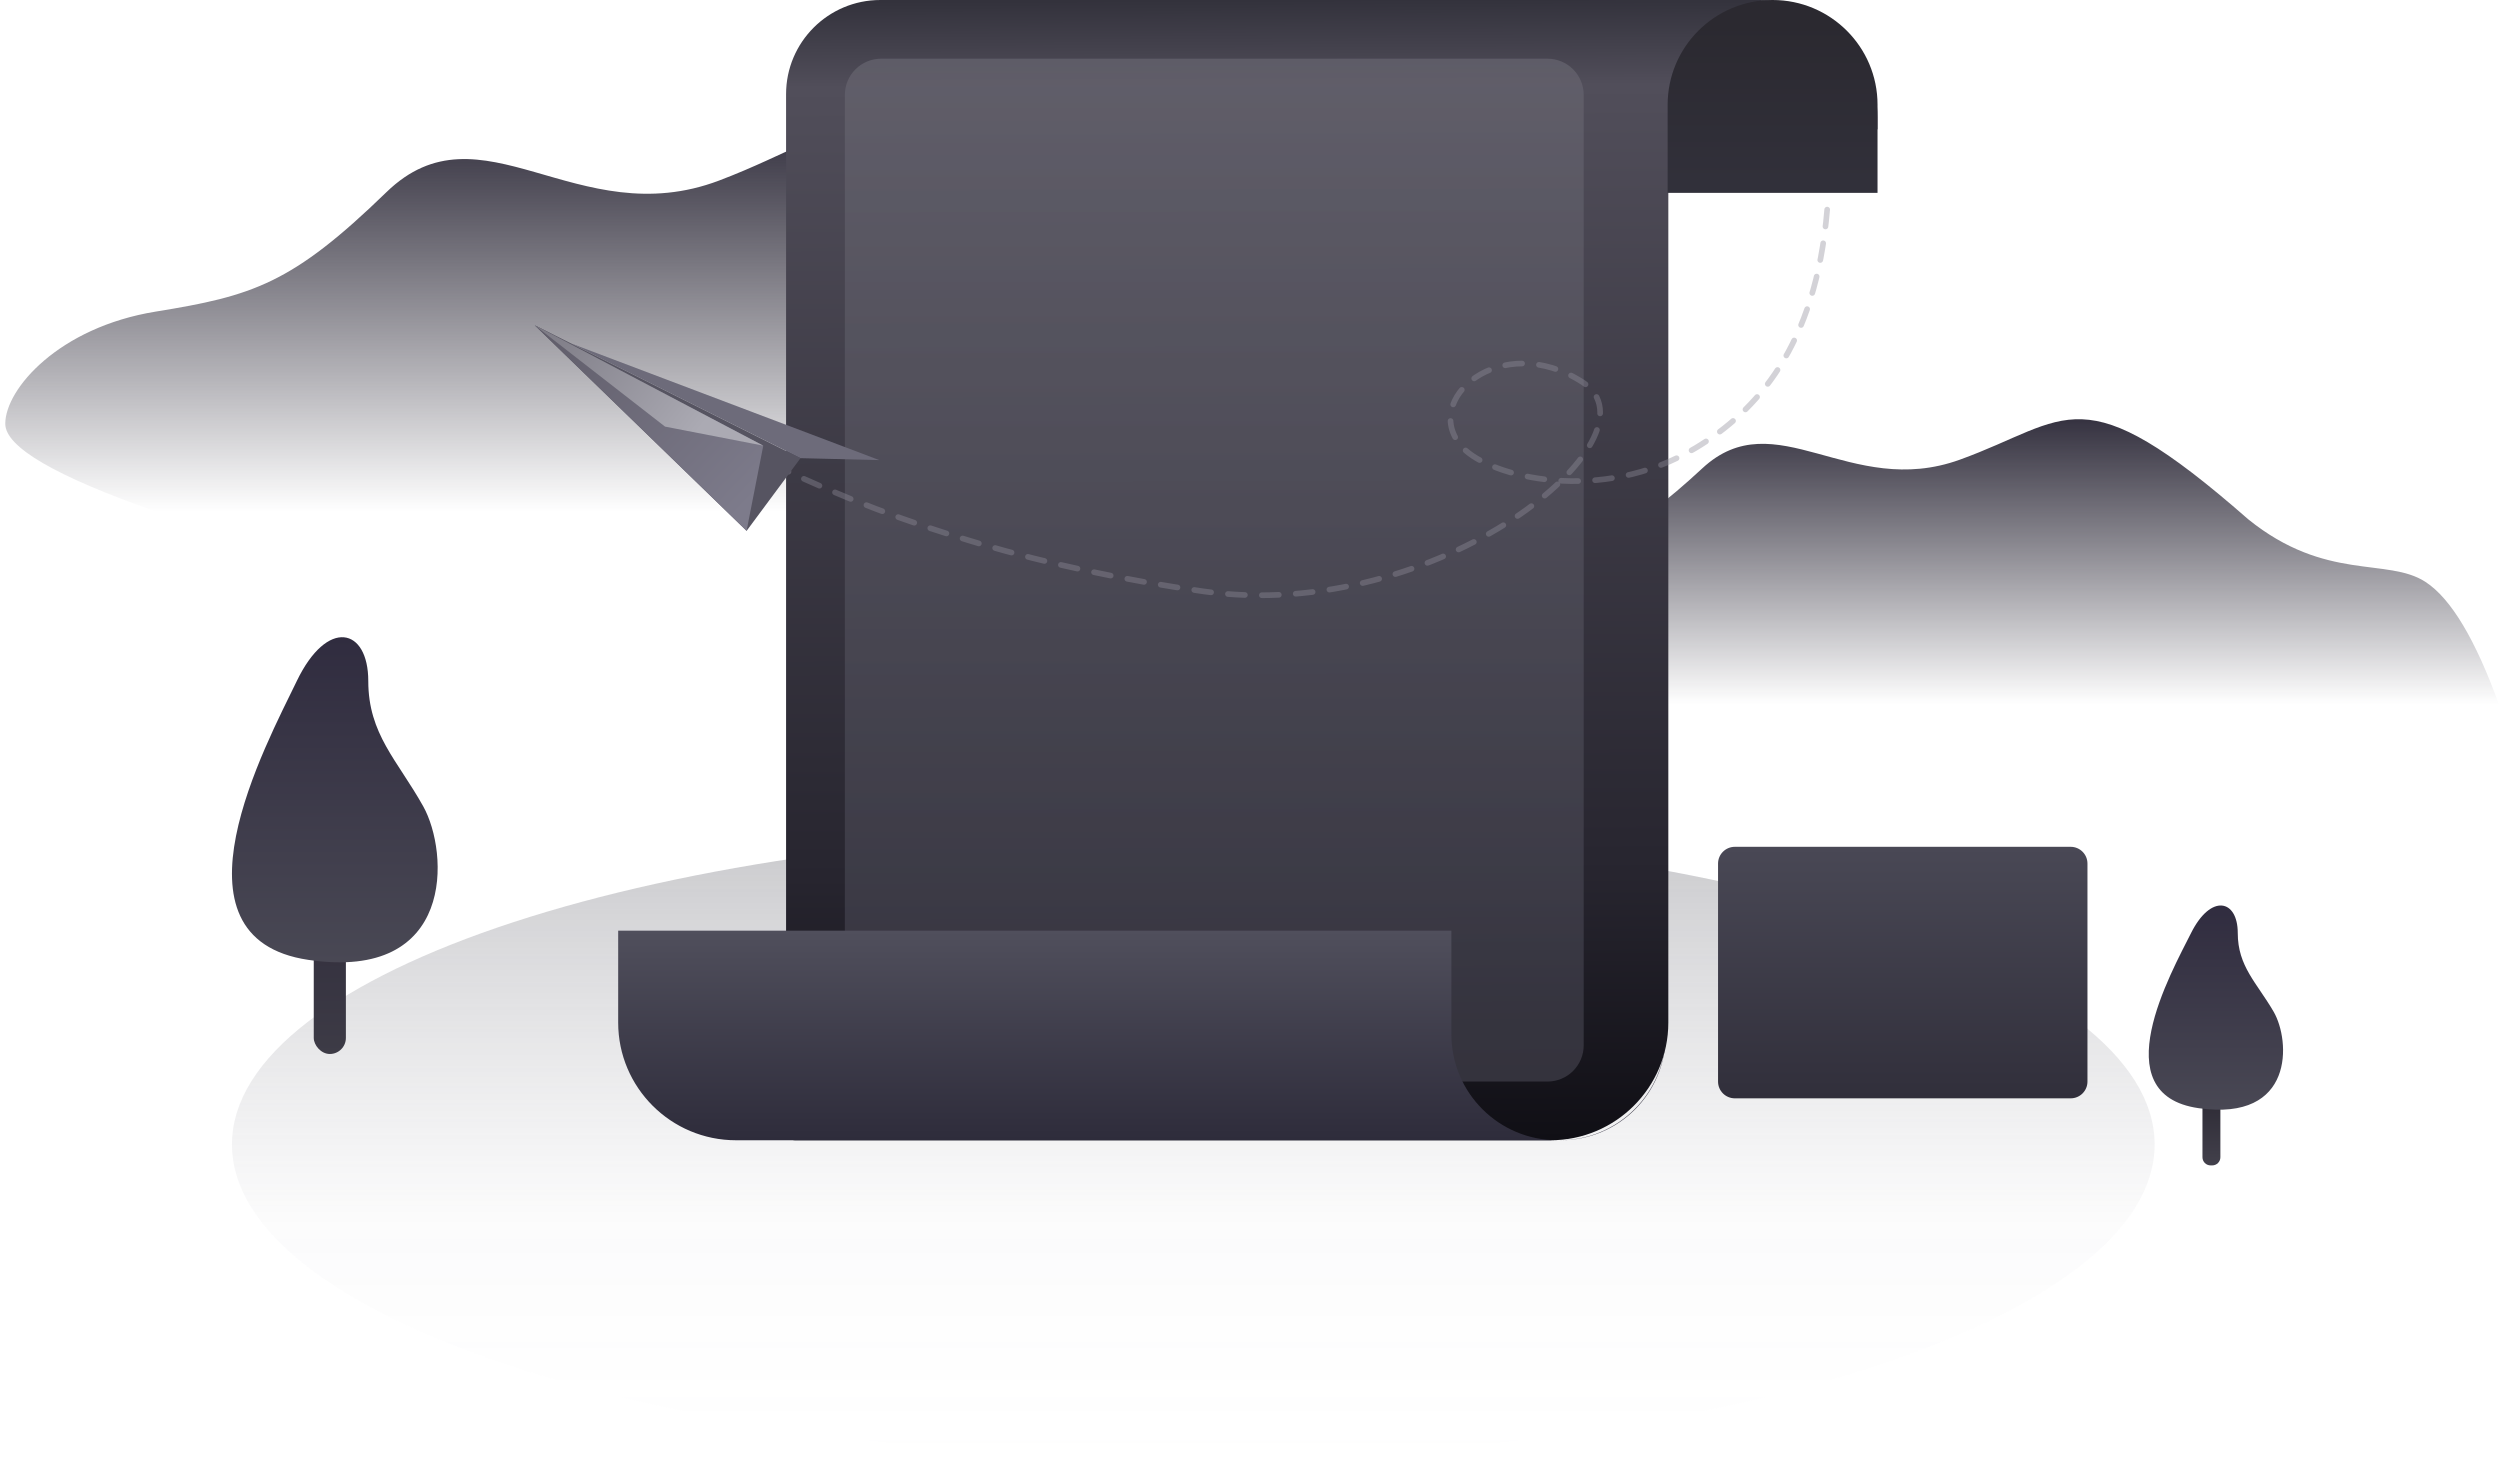 <svg xmlns:xlink="http://www.w3.org/1999/xlink" xmlns="http://www.w3.org/2000/svg" data-v-f84b843f="" class="svg-icon icon-empty" width="389"  height="227" ><defs><symbol id="icon-empty" viewBox="0 0 389 227" fill="none" xmlns="http://www.w3.org/2000/svg"><path opacity="0.3" d="M185.676 227C268.288 227 335.259 205.097 335.259 178.077C335.259 151.058 268.288 129.156 185.676 129.156C103.064 129.156 36.094 151.058 36.094 178.077C36.094 205.097 103.064 227 185.676 227Z" fill="url(&quot;#paint0_linear_6306_124794&quot;)"></path><path d="M24.236 48.484C39.308 46.038 45.408 44.199 60.123 29.907C74.84 15.616 89.761 36.466 111.891 28.094C134.02 19.724 136.044 9.588 169.892 40.635C185.494 53.829 197.904 48.605 205.553 53.829C210.65 57.31 215.564 65.895 220.296 79.582H24.236C8.626 74.106 0.82 69.56 0.82 65.94C0.82 60.512 9.164 50.928 24.236 48.484Z" fill="url(&quot;#paint1_linear_6306_124794&quot;)"></path><path d="M237.112 86.601C248.773 84.793 253.495 83.433 264.881 72.871C276.268 62.307 287.815 77.719 304.939 71.531C322.063 65.344 323.628 57.853 349.821 80.8C361.895 90.552 371.497 86.69 377.415 90.552C381.36 93.125 385.162 99.47 388.823 109.586H237.112C225.031 105.54 218.992 102.178 218.992 99.504C218.992 95.492 225.448 88.408 237.112 86.601Z" fill="url(&quot;#paint2_linear_6306_124794&quot;)"></path><path d="M273.802 0C283.932 0 292.144 8.2 292.144 18.317V20.12H259.592V159.109C259.592 169.224 251.381 177.425 241.251 177.425H123.687C123.322 177.425 122.973 177.28 122.715 177.022C122.457 176.765 122.312 176.415 122.313 176.051V14.653C122.313 6.561 128.881 0 136.986 0H273.802Z" fill="url(&quot;#paint3_linear_6306_124794&quot;)"></path><path opacity="0.712" d="M240.78 9.131H137.104C136.363 9.131 135.629 9.277 134.944 9.56C134.26 9.843 133.637 10.258 133.113 10.782C132.589 11.306 132.174 11.927 131.89 12.611C131.607 13.295 131.461 14.028 131.461 14.768V162.656C131.461 163.396 131.607 164.129 131.89 164.813C132.174 165.496 132.59 166.118 133.114 166.641C133.638 167.164 134.26 167.579 134.945 167.863C135.629 168.146 136.363 168.292 137.104 168.292H240.78C241.522 168.292 242.255 168.146 242.94 167.863C243.625 167.579 244.247 167.164 244.771 166.641C245.295 166.118 245.711 165.496 245.994 164.813C246.278 164.129 246.424 163.396 246.424 162.656V14.768C246.424 14.028 246.278 13.295 245.995 12.611C245.711 11.927 245.296 11.306 244.771 10.782C244.247 10.258 243.625 9.843 242.94 9.56C242.256 9.277 241.522 9.131 240.78 9.131Z" fill="url(&quot;#paint4_linear_6306_124794&quot;)"></path><path d="M225.836 144.809V160.94C225.836 170.043 233.226 177.424 242.343 177.424H114.529C104.401 177.424 96.188 169.223 96.188 159.108V144.809H225.836ZM259.174 161.117C259.174 170.123 251.863 177.424 242.843 177.424H242.667C251.783 177.424 259.174 170.043 259.174 160.94L259.173 161.028L259.174 161.117Z" fill="url(&quot;#paint5_linear_6306_124794&quot;)"></path><path d="M275.816 0C284.834 0 292.145 7.3 292.145 16.307L292.144 30.005H259.484V16.309C259.484 7.301 266.796 0 275.816 0Z" fill="url(&quot;#paint6_linear_6306_124794&quot;)"></path><rect x="48.82" y="144" width="5" height="20" rx="2.5" fill="url(&quot;#paint7_linear_6306_124794&quot;)"></rect><path fill-rule="evenodd" clip-rule="evenodd" d="M46.184 105.961C41.438 115.8 25.098 145.98 47.993 149.359C70.89 152.738 69.868 132.651 65.852 125.462C61.836 118.273 57.304 114.249 57.304 105.961C57.304 97.673 50.929 96.12 46.183 105.961H46.184Z" fill="url(&quot;#paint8_linear_6306_124794&quot;)"></path><path fill-rule="evenodd" clip-rule="evenodd" d="M343.974 165.449H344.221C344.921 165.449 345.491 166.016 345.491 166.717V180.068C345.491 180.405 345.357 180.727 345.119 180.965C344.881 181.203 344.558 181.337 344.221 181.337H343.974C343.637 181.337 343.314 181.204 343.075 180.966C342.837 180.728 342.703 180.405 342.703 180.068V166.717C342.703 166.016 343.272 165.449 343.974 165.449Z" fill="url(&quot;#paint9_linear_6306_124794&quot;)"></path><path fill-rule="evenodd" clip-rule="evenodd" d="M340.932 145.174C337.834 151.355 327.164 170.311 342.114 172.434C357.066 174.556 356.399 161.939 353.778 157.424C351.155 152.908 348.195 150.38 348.195 145.174C348.195 139.968 344.031 138.994 340.932 145.174Z" fill="url(&quot;#paint10_linear_6306_124794&quot;)"></path><path d="M269.941 131.764H322.196C323.639 131.764 324.809 132.933 324.809 134.373V168.292C324.809 169.734 323.639 170.901 322.196 170.901H269.941C269.248 170.901 268.583 170.626 268.093 170.137C267.603 169.648 267.328 168.984 267.328 168.292V134.373C267.328 132.933 268.498 131.764 269.941 131.764Z" fill="url(&quot;#paint11_linear_6306_124794&quot;)"></path><path opacity="0.398" d="M284.309 32.613C282.541 53.961 273.212 64.046 263.885 69.679C249.04 78.644 231.874 74.181 227.627 69.679C220.715 62.348 233.578 51.184 246.322 59.516C259.065 67.848 223.925 97.213 187.223 92.012C162.755 88.546 140.684 82.077 121.008 72.605" stroke="#908E9B" stroke-width="0.881px" stroke-linecap="round" stroke-dasharray="2.64 2.64" fill="none"></path><path d="M83.211 50.619L124.558 71.291L116.173 82.601L83.211 50.619Z" fill="#565461"></path><path d="M83.211 50.619L116.168 82.6L118.765 69.349L83.211 50.619Z" fill="url(&quot;#paint12_linear_6306_124794&quot;)"></path><path d="M83.211 50.619L103.479 66.381L118.759 69.344L83.211 50.619Z" fill="url(&quot;#paint13_linear_6306_124794&quot;)"></path><path d="M88.852 53.434L136.814 71.59L124.564 71.291L88.852 53.434Z" fill="#6D6B7A"></path><defs><linearGradient id="paint0_linear_6306_124794" x1="185.676" y1="129.156" x2="185.676" y2="227" gradientUnits="userSpaceOnUse"><stop stop-color="#484852"></stop><stop offset="0.615" stop-color="#777783" stop-opacity="0.1"></stop><stop offset="1" stop-color="#DEDEE6" stop-opacity="0"></stop></linearGradient><linearGradient id="paint1_linear_6306_124794" x1="110.557" y1="19.569" x2="110.557" y2="79.582" gradientUnits="userSpaceOnUse"><stop stop-color="#353240"></stop><stop offset="1" stop-color="#24212F" stop-opacity="0"></stop></linearGradient><linearGradient id="paint2_linear_6306_124794" x1="303.907" y1="65.23" x2="303.907" y2="109.586" gradientUnits="userSpaceOnUse"><stop stop-color="#353240"></stop><stop offset="1" stop-color="#24212F" stop-opacity="0"></stop></linearGradient><linearGradient id="paint3_linear_6306_124794" x1="212.361" y1="177.425" x2="211.673" y2="-1.70206e-05" gradientUnits="userSpaceOnUse"><stop stop-color="#100F15"></stop><stop offset="0.232" stop-color="#27252F"></stop><stop offset="0.925" stop-color="#514E5A"></stop><stop offset="1" stop-color="#33323C"></stop></linearGradient><linearGradient id="paint4_linear_6306_124794" x1="188.942" y1="9.131" x2="188.942" y2="155.486" gradientUnits="userSpaceOnUse"><stop stop-color="#676570"></stop><stop offset="1" stop-color="#403F4B"></stop></linearGradient><linearGradient id="paint5_linear_6306_124794" x1="177.68" y1="144.809" x2="177.68" y2="177.424" gradientUnits="userSpaceOnUse"><stop stop-color="#504F5C"></stop><stop offset="1" stop-color="#2E2C3B"></stop></linearGradient><linearGradient id="paint6_linear_6306_124794" x1="275.816" y1="28.183" x2="275.816" y2="3.62" gradientUnits="userSpaceOnUse"><stop stop-color="#31303A"></stop><stop offset="1" stop-color="#2B2930"></stop></linearGradient><linearGradient id="paint7_linear_6306_124794" x1="51.32" y1="144" x2="51.32" y2="164" gradientUnits="userSpaceOnUse"><stop stop-color="#33303E"></stop><stop offset="1" stop-color="#3D3B46"></stop></linearGradient><linearGradient id="paint8_linear_6306_124794" x1="52.098" y1="99.15" x2="52.098" y2="149.74" gradientUnits="userSpaceOnUse"><stop stop-color="#302C3F"></stop><stop offset="1" stop-color="#494854"></stop></linearGradient><linearGradient id="paint9_linear_6306_124794" x1="344.097" y1="165.449" x2="344.097" y2="181.337" gradientUnits="userSpaceOnUse"><stop stop-color="#23202A"></stop><stop offset="1" stop-color="#42404B"></stop></linearGradient><linearGradient id="paint10_linear_6306_124794" x1="344.795" y1="140.896" x2="344.795" y2="172.673" gradientUnits="userSpaceOnUse"><stop stop-color="#302C3F"></stop><stop offset="1" stop-color="#494854"></stop></linearGradient><linearGradient id="paint11_linear_6306_124794" x1="296.068" y1="131.764" x2="296.068" y2="170.902" gradientUnits="userSpaceOnUse"><stop stop-color="#494855"></stop><stop offset="1" stop-color="#312F3B"></stop></linearGradient><linearGradient id="paint12_linear_6306_124794" x1="84.049" y1="52.266" x2="113.914" y2="80.855" gradientUnits="userSpaceOnUse"><stop stop-color="#605D6A"></stop><stop offset="1" stop-color="#7D7B8B"></stop></linearGradient><linearGradient id="paint13_linear_6306_124794" x1="83.547" y1="51.264" x2="106.537" y2="69.665" gradientUnits="userSpaceOnUse"><stop stop-color="#7C7A84"></stop><stop offset="1" stop-color="#ABAAB3"></stop></linearGradient></defs></symbol></defs><use xlink:href="#icon-empty"></use></svg>
